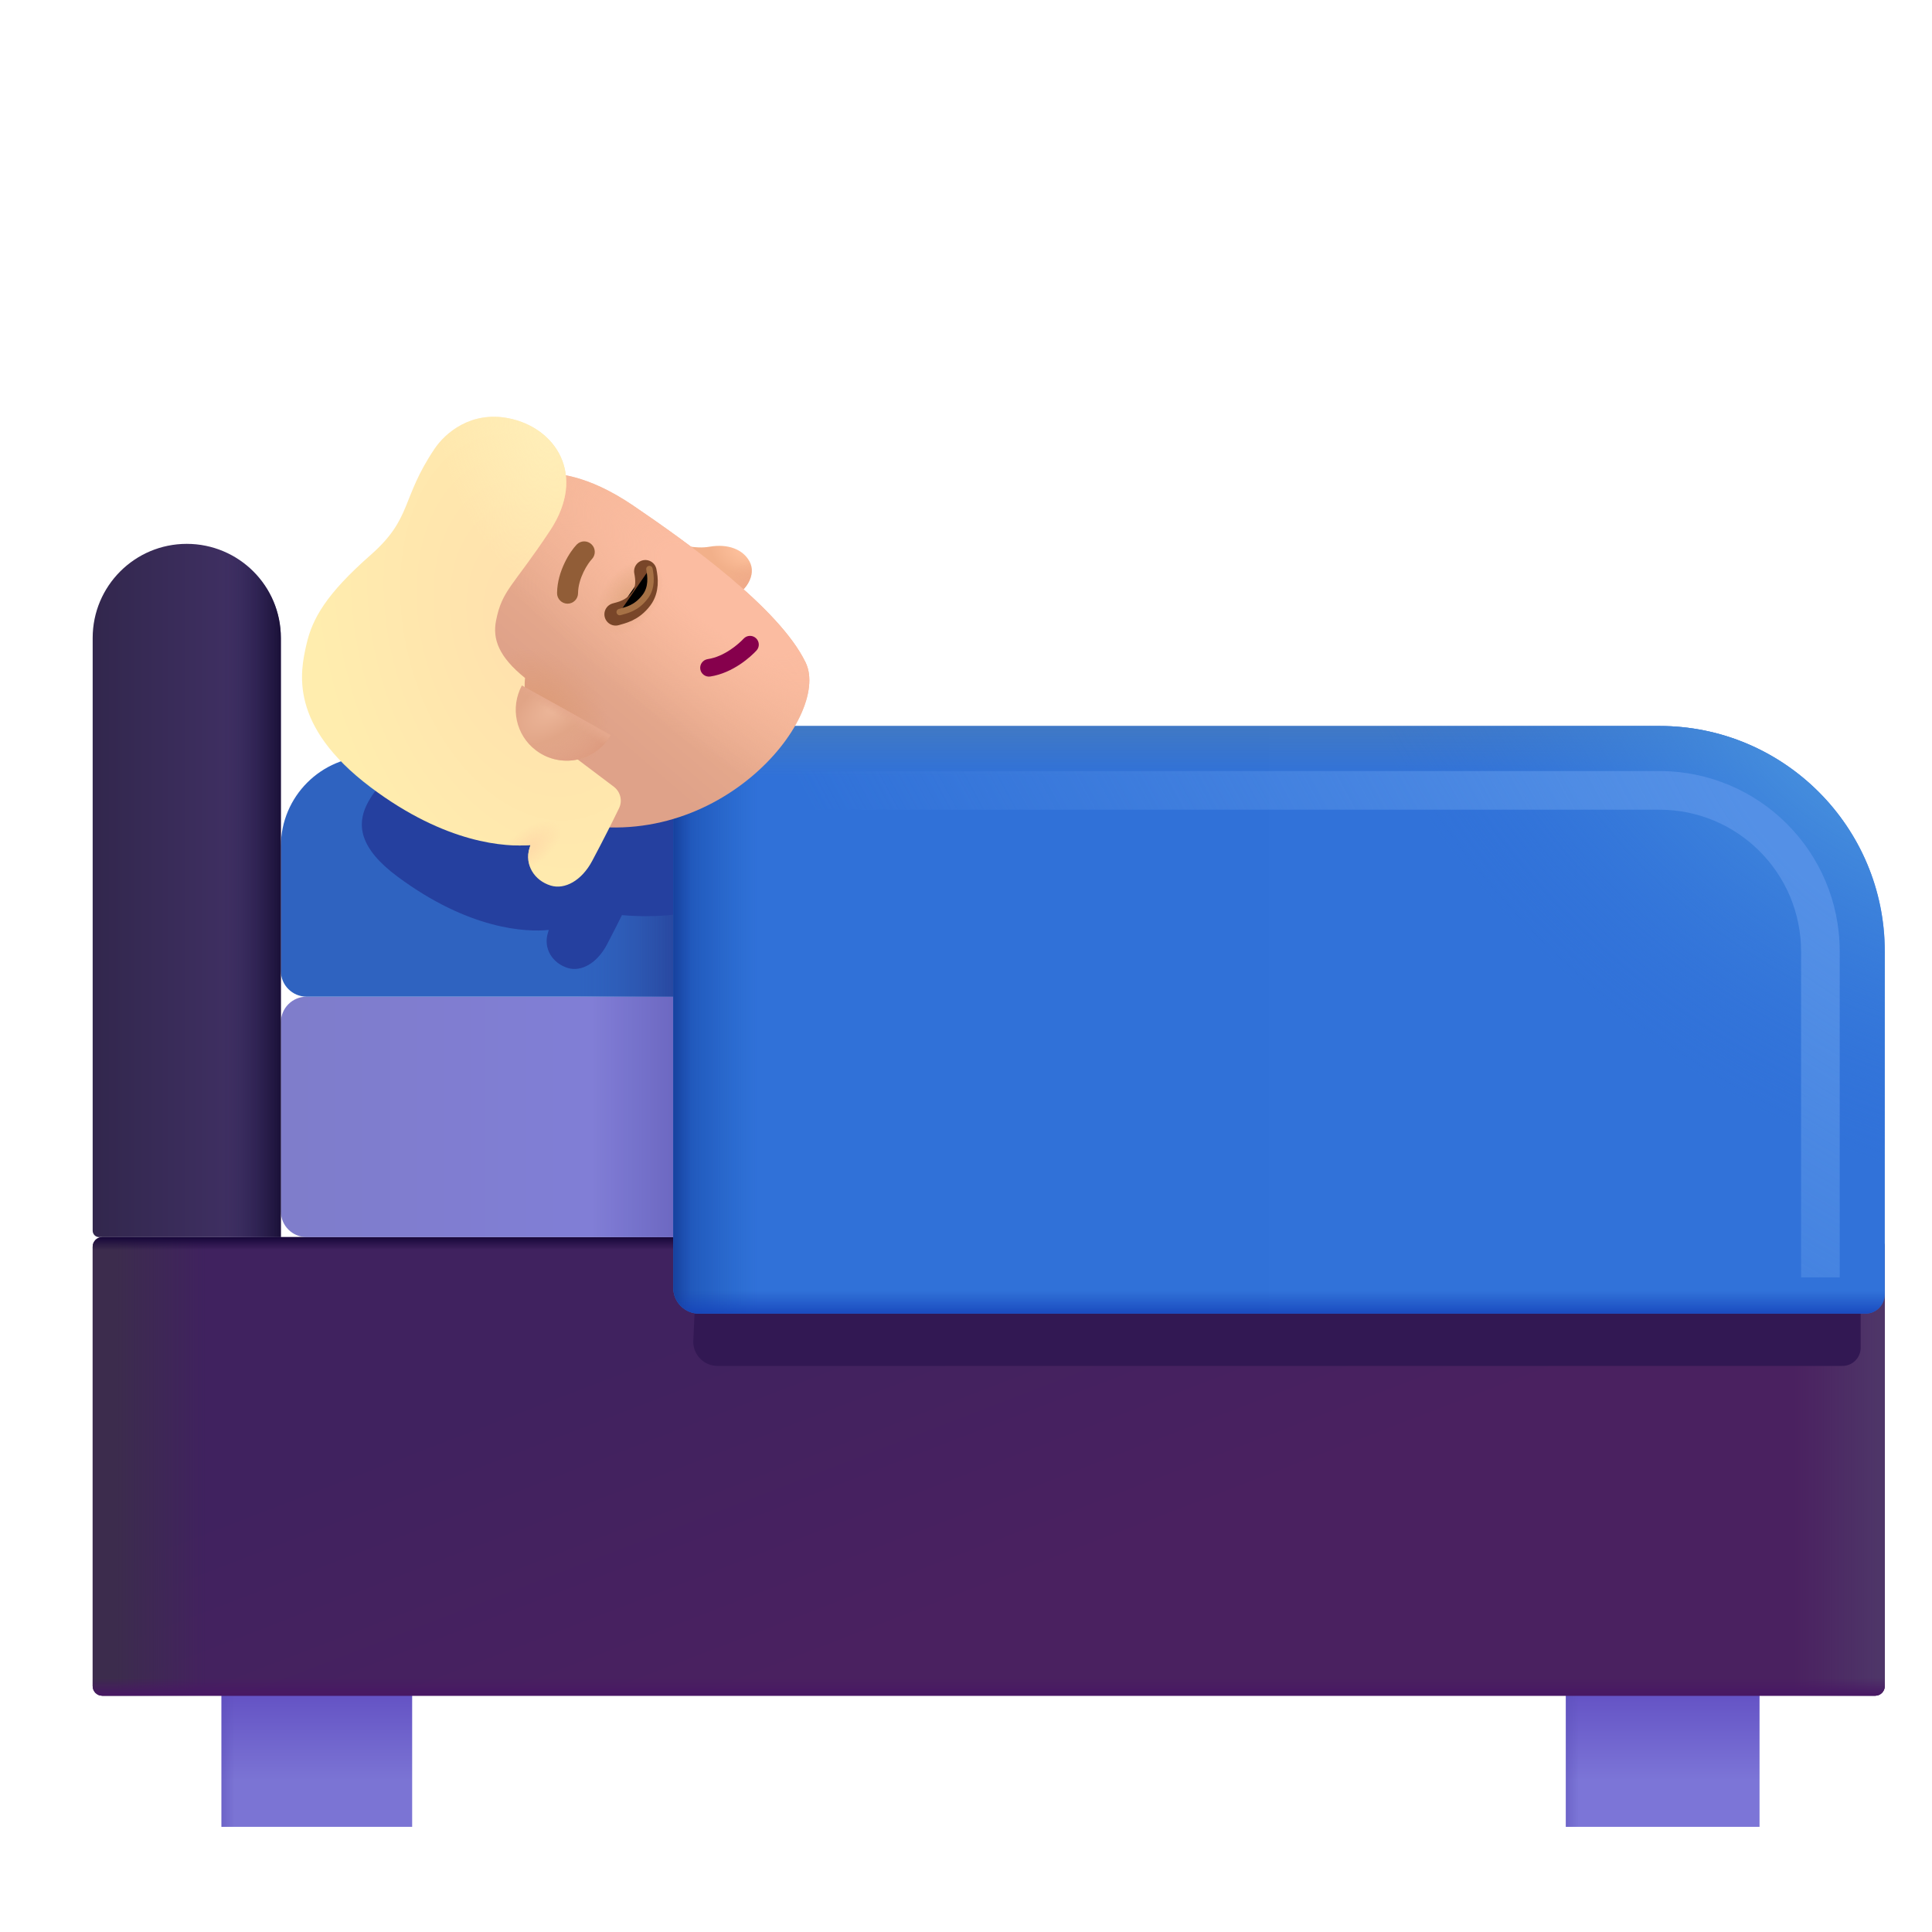 <svg viewBox="1 1 30 30" xmlns="http://www.w3.org/2000/svg">
<path d="M4.439 26.398H7.4V29.367H4.439V26.398Z" fill="url(#paint0_linear_2_113)"/>
<path d="M4.439 26.398H7.4V29.367H4.439V26.398Z" fill="url(#paint1_linear_2_113)"/>
<rect x="25.314" y="26.398" width="3.008" height="2.969" fill="url(#paint2_linear_2_113)"/>
<rect x="25.314" y="26.398" width="3.008" height="2.969" fill="url(#paint3_linear_2_113)"/>
<path d="M2.439 20.36C2.439 20.278 2.506 20.21 2.589 20.21H30.117C30.2 20.21 30.267 20.278 30.267 20.36V27.181C30.267 27.264 30.2 27.331 30.117 27.331H2.589C2.506 27.331 2.439 27.264 2.439 27.181V20.36Z" fill="url(#paint4_linear_2_113)"/>
<path d="M2.439 20.36C2.439 20.278 2.506 20.21 2.589 20.21H30.117C30.2 20.21 30.267 20.278 30.267 20.36V27.181C30.267 27.264 30.2 27.331 30.117 27.331H2.589C2.506 27.331 2.439 27.264 2.439 27.181V20.36Z" fill="url(#paint5_linear_2_113)"/>
<path d="M2.439 20.36C2.439 20.278 2.506 20.21 2.589 20.21H30.117C30.2 20.21 30.267 20.278 30.267 20.36V27.181C30.267 27.264 30.2 27.331 30.117 27.331H2.589C2.506 27.331 2.439 27.264 2.439 27.181V20.36Z" fill="url(#paint6_linear_2_113)"/>
<path d="M2.439 20.36C2.439 20.278 2.506 20.21 2.589 20.21H30.117C30.2 20.21 30.267 20.278 30.267 20.36V27.181C30.267 27.264 30.2 27.331 30.117 27.331H2.589C2.506 27.331 2.439 27.264 2.439 27.181V20.36Z" fill="url(#paint7_linear_2_113)"/>
<path d="M2.439 20.36C2.439 20.278 2.506 20.21 2.589 20.21H30.117C30.2 20.21 30.267 20.278 30.267 20.36V27.181C30.267 27.264 30.2 27.331 30.117 27.331H2.589C2.506 27.331 2.439 27.264 2.439 27.181V20.36Z" fill="url(#paint8_linear_2_113)"/>
<g filter="url(#filter0_i_2_113)">
<path d="M5.361 16.876C5.361 16.655 5.54 16.476 5.761 16.476H13.673V20.21H5.761C5.54 20.21 5.361 20.031 5.361 19.81V16.876Z" fill="url(#paint9_linear_2_113)"/>
<path d="M5.361 16.876C5.361 16.655 5.54 16.476 5.761 16.476H13.673V20.21H5.761C5.54 20.21 5.361 20.031 5.361 19.81V16.876Z" fill="url(#paint10_linear_2_113)"/>
</g>
<g filter="url(#filter1_i_2_113)">
<path d="M5.361 14.142C5.361 13.368 5.988 12.742 6.761 12.742H13.673V16.476H5.761C5.54 16.476 5.361 16.297 5.361 16.076V14.142Z" fill="#2F63C0"/>
<path d="M5.361 14.142C5.361 13.368 5.988 12.742 6.761 12.742H13.673V16.476H5.761C5.54 16.476 5.361 16.297 5.361 16.076V14.142Z" fill="url(#paint11_linear_2_113)"/>
</g>
<path d="M2.439 10.906C2.439 10.099 3.093 9.445 3.9 9.445C4.707 9.445 5.361 10.099 5.361 10.906V20.21H2.539C2.484 20.21 2.439 20.166 2.439 20.11V10.906Z" fill="url(#paint12_linear_2_113)"/>
<path d="M2.439 10.906C2.439 10.099 3.093 9.445 3.9 9.445C4.707 9.445 5.361 10.099 5.361 10.906V20.21H2.539C2.484 20.21 2.439 20.166 2.439 20.11V10.906Z" fill="url(#paint13_linear_2_113)"/>
<g filter="url(#filter2_f_2_113)">
<path d="M12.142 13.648H26.59C28.414 13.648 29.892 15.118 29.892 16.932V21.929C29.892 22.084 29.765 22.21 29.609 22.21H12.142C11.934 22.21 11.765 22.042 11.765 21.835L12.142 13.648Z" fill="#321853"/>
</g>
<g filter="url(#filter3_f_2_113)">
<path d="M8.073 9.656C8.23 9.417 8.604 9.095 9.151 9.197C9.599 9.281 9.96 9.605 10.001 10.052C10.233 10.059 10.643 10.15 11.18 10.509C11.348 10.622 11.542 10.754 11.746 10.899C11.851 10.922 11.983 10.936 12.11 10.913C12.38 10.864 12.596 10.949 12.693 11.121C12.77 11.257 12.716 11.424 12.597 11.546C13.083 11.95 12.884 13.079 13.08 13.476C13.44 14.208 12.665 15.379 10.658 15.21C10.592 15.342 10.516 15.493 10.425 15.666C10.273 15.956 10.027 16.093 9.82 16.032C9.579 15.959 9.434 15.73 9.507 15.488L9.521 15.44C9.169 15.476 8.286 15.438 7.174 14.613C5.966 13.718 7.092 13.165 7.174 12.783L7.705 12.546C7.788 12.159 6.511 11.788 7.152 11.214C7.507 10.896 7.595 10.669 7.705 10.388C7.782 10.189 7.871 9.962 8.073 9.656Z" fill="#25409F"/>
</g>
<path d="M11.455 12.273H26.767C28.7 12.273 30.267 13.84 30.267 15.773V21.098C30.267 21.264 30.133 21.398 29.967 21.398H11.855C11.634 21.398 11.455 21.219 11.455 20.998V12.273Z" fill="url(#paint14_linear_2_113)"/>
<path d="M11.455 12.273H26.767C28.7 12.273 30.267 13.84 30.267 15.773V21.098C30.267 21.264 30.133 21.398 29.967 21.398H11.855C11.634 21.398 11.455 21.219 11.455 20.998V12.273Z" fill="url(#paint15_linear_2_113)"/>
<path d="M11.455 12.273H26.767C28.7 12.273 30.267 13.84 30.267 15.773V21.098C30.267 21.264 30.133 21.398 29.967 21.398H11.855C11.634 21.398 11.455 21.219 11.455 20.998V12.273Z" fill="url(#paint16_linear_2_113)"/>
<path d="M11.455 12.273H26.767C28.7 12.273 30.267 13.84 30.267 15.773V21.098C30.267 21.264 30.133 21.398 29.967 21.398H11.855C11.634 21.398 11.455 21.219 11.455 20.998V12.273Z" fill="url(#paint17_linear_2_113)"/>
<path d="M11.455 12.273H26.767C28.7 12.273 30.267 13.84 30.267 15.773V21.098C30.267 21.264 30.133 21.398 29.967 21.398H11.855C11.634 21.398 11.455 21.219 11.455 20.998V12.273Z" fill="url(#paint18_linear_2_113)"/>
<path d="M11.455 12.273H26.767C28.7 12.273 30.267 13.84 30.267 15.773V21.098C30.267 21.264 30.133 21.398 29.967 21.398H11.855C11.634 21.398 11.455 21.219 11.455 20.998V12.273Z" fill="url(#paint19_radial_2_113)"/>
<g filter="url(#filter4_f_2_113)">
<path d="M12.33 13.573H26.767V12.973H12.33V13.573ZM28.967 15.773V20.835H29.567V15.773H28.967ZM26.767 13.573C27.982 13.573 28.967 14.558 28.967 15.773H29.567C29.567 14.226 28.314 12.973 26.767 12.973V13.573Z" fill="url(#paint20_radial_2_113)"/>
</g>
<path d="M12.02 9.489C11.79 9.529 11.547 9.456 11.454 9.414L11.336 9.57L12.314 10.307C12.573 10.21 12.756 9.929 12.637 9.715C12.536 9.532 12.307 9.44 12.02 9.489Z" fill="url(#paint21_radial_2_113)"/>
<path d="M12.02 9.489C11.79 9.529 11.547 9.456 11.454 9.414L11.336 9.57L12.314 10.307C12.573 10.21 12.756 9.929 12.637 9.715C12.536 9.532 12.307 9.44 12.02 9.489Z" fill="url(#paint22_radial_2_113)"/>
<g filter="url(#filter5_i_2_113)">
<path d="M11.036 9.053C10.315 8.562 9.809 8.534 9.631 8.567L7.186 11.811L9.894 13.937C12.306 14.574 14.118 12.334 13.71 11.488C13.301 10.642 11.872 9.622 11.036 9.053Z" fill="url(#paint23_linear_2_113)"/>
<path d="M11.036 9.053C10.315 8.562 9.809 8.534 9.631 8.567L7.186 11.811L9.894 13.937C12.306 14.574 14.118 12.334 13.71 11.488C13.301 10.642 11.872 9.622 11.036 9.053Z" fill="url(#paint24_radial_2_113)"/>
<path d="M11.036 9.053C10.315 8.562 9.809 8.534 9.631 8.567L7.186 11.811L9.894 13.937C12.306 14.574 14.118 12.334 13.71 11.488C13.301 10.642 11.872 9.622 11.036 9.053Z" fill="url(#paint25_radial_2_113)"/>
<path d="M11.036 9.053C10.315 8.562 9.809 8.534 9.631 8.567L7.186 11.811L9.894 13.937C12.306 14.574 14.118 12.334 13.71 11.488C13.301 10.642 11.872 9.622 11.036 9.053Z" fill="url(#paint26_radial_2_113)"/>
</g>
<g filter="url(#filter6_i_2_113)">
<path d="M8.893 7.644C8.314 7.531 7.915 7.869 7.746 8.121C7.224 8.898 7.405 9.195 6.757 9.766C6.071 10.369 5.848 10.753 5.757 11.163L5.755 11.171C5.665 11.576 5.478 12.412 6.753 13.373C7.928 14.258 8.863 14.306 9.238 14.271L9.222 14.321C9.143 14.577 9.295 14.822 9.551 14.901C9.769 14.968 10.032 14.825 10.195 14.519C10.382 14.168 10.512 13.906 10.613 13.699C10.669 13.583 10.634 13.444 10.531 13.366L9.564 12.637C9.157 12.33 9.13 11.859 9.153 11.678C8.742 11.347 8.646 11.072 8.703 10.785C8.797 10.309 8.962 10.264 9.539 9.392C10.121 8.515 9.617 7.785 8.893 7.644Z" fill="url(#paint27_radial_2_113)"/>
<path d="M8.893 7.644C8.314 7.531 7.915 7.869 7.746 8.121C7.224 8.898 7.405 9.195 6.757 9.766C6.071 10.369 5.848 10.753 5.757 11.163L5.755 11.171C5.665 11.576 5.478 12.412 6.753 13.373C7.928 14.258 8.863 14.306 9.238 14.271L9.222 14.321C9.143 14.577 9.295 14.822 9.551 14.901C9.769 14.968 10.032 14.825 10.195 14.519C10.382 14.168 10.512 13.906 10.613 13.699C10.669 13.583 10.634 13.444 10.531 13.366L9.564 12.637C9.157 12.33 9.13 11.859 9.153 11.678C8.742 11.347 8.646 11.072 8.703 10.785C8.797 10.309 8.962 10.264 9.539 9.392C10.121 8.515 9.617 7.785 8.893 7.644Z" fill="url(#paint28_radial_2_113)"/>
<path d="M8.893 7.644C8.314 7.531 7.915 7.869 7.746 8.121C7.224 8.898 7.405 9.195 6.757 9.766C6.071 10.369 5.848 10.753 5.757 11.163L5.755 11.171C5.665 11.576 5.478 12.412 6.753 13.373C7.928 14.258 8.863 14.306 9.238 14.271L9.222 14.321C9.143 14.577 9.295 14.822 9.551 14.901C9.769 14.968 10.032 14.825 10.195 14.519C10.382 14.168 10.512 13.906 10.613 13.699C10.669 13.583 10.634 13.444 10.531 13.366L9.564 12.637C9.157 12.33 9.13 11.859 9.153 11.678C8.742 11.347 8.646 11.072 8.703 10.785C8.797 10.309 8.962 10.264 9.539 9.392C10.121 8.515 9.617 7.785 8.893 7.644Z" fill="url(#paint29_radial_2_113)"/>
</g>
<path d="M10.485 12.414L9.104 11.645C8.92 11.983 9.006 12.414 9.323 12.652C9.672 12.915 10.168 12.846 10.431 12.497C10.451 12.47 10.469 12.442 10.485 12.414Z" fill="url(#paint30_radial_2_113)"/>
<path d="M10.485 12.414L9.104 11.645C8.92 11.983 9.006 12.414 9.323 12.652C9.672 12.915 10.168 12.846 10.431 12.497C10.451 12.47 10.469 12.442 10.485 12.414Z" fill="url(#paint31_radial_2_113)"/>
<path d="M10.485 12.414L9.104 11.645C8.92 11.983 9.006 12.414 9.323 12.652C9.672 12.915 10.168 12.846 10.431 12.497C10.451 12.47 10.469 12.442 10.485 12.414Z" fill="url(#paint32_linear_2_113)"/>
<path fill-rule="evenodd" clip-rule="evenodd" d="M11.874 11.39C11.885 11.464 11.954 11.516 12.028 11.505C12.387 11.45 12.665 11.19 12.746 11.102C12.798 11.047 12.794 10.961 12.739 10.91C12.684 10.859 12.598 10.862 12.547 10.917C12.477 10.992 12.253 11.196 11.988 11.235C11.914 11.247 11.863 11.316 11.874 11.39Z" fill="#86004C"/>
<g filter="url(#filter7_i_2_113)">
<path fill-rule="evenodd" clip-rule="evenodd" d="M10.161 9.782C10.209 9.682 10.264 9.61 10.29 9.583C10.352 9.519 10.351 9.415 10.286 9.353C10.221 9.29 10.118 9.291 10.055 9.356C10.001 9.412 9.927 9.514 9.867 9.641C9.806 9.768 9.752 9.932 9.75 10.109C9.749 10.199 9.821 10.273 9.912 10.274C10.002 10.274 10.075 10.202 10.076 10.112C10.077 9.997 10.113 9.882 10.161 9.782Z" fill="#915D37"/>
</g>
<path d="M10.56 10.539C10.654 10.51 10.817 10.485 10.959 10.296C11.063 10.157 11.044 9.983 11.021 9.871" stroke="#794629" stroke-width="0.35" stroke-linecap="round"/>
<g filter="url(#filter8_f_2_113)">
<path d="M10.623 10.504C10.717 10.476 10.88 10.451 11.021 10.262C11.126 10.123 11.106 9.948 11.084 9.836" stroke="#A67145" stroke-width="0.1" stroke-linecap="round"/>
</g>
<defs>
<filter id="filter0_i_2_113" x="5.361" y="16.476" width="8.312" height="3.734" filterUnits="userSpaceOnUse" color-interpolation-filters="sRGB">
<feFlood flood-opacity="0" result="BackgroundImageFix"/>
<feBlend mode="normal" in="SourceGraphic" in2="BackgroundImageFix" result="shape"/>
<feColorMatrix in="SourceAlpha" type="matrix" values="0 0 0 0 0 0 0 0 0 0 0 0 0 0 0 0 0 0 127 0" result="hardAlpha"/>
<feOffset/>
<feGaussianBlur stdDeviation="0.375"/>
<feComposite in2="hardAlpha" operator="arithmetic" k2="-1" k3="1"/>
<feColorMatrix type="matrix" values="0 0 0 0 0.369 0 0 0 0 0.376 0 0 0 0 0.663 0 0 0 1 0"/>
<feBlend mode="normal" in2="shape" result="effect1_innerShadow_2_113"/>
</filter>
<filter id="filter1_i_2_113" x="5.361" y="12.742" width="8.312" height="3.734" filterUnits="userSpaceOnUse" color-interpolation-filters="sRGB">
<feFlood flood-opacity="0" result="BackgroundImageFix"/>
<feBlend mode="normal" in="SourceGraphic" in2="BackgroundImageFix" result="shape"/>
<feColorMatrix in="SourceAlpha" type="matrix" values="0 0 0 0 0 0 0 0 0 0 0 0 0 0 0 0 0 0 127 0" result="hardAlpha"/>
<feOffset/>
<feGaussianBlur stdDeviation="0.25"/>
<feComposite in2="hardAlpha" operator="arithmetic" k2="-1" k3="1"/>
<feColorMatrix type="matrix" values="0 0 0 0 0.149 0 0 0 0 0.267 0 0 0 0 0.643 0 0 0 1 0"/>
<feBlend mode="normal" in2="shape" result="effect1_innerShadow_2_113"/>
</filter>
<filter id="filter2_f_2_113" x="11.265" y="13.148" width="19.127" height="9.562" filterUnits="userSpaceOnUse" color-interpolation-filters="sRGB">
<feFlood flood-opacity="0" result="BackgroundImageFix"/>
<feBlend mode="normal" in="SourceGraphic" in2="BackgroundImageFix" result="shape"/>
<feGaussianBlur stdDeviation="0.25" result="effect1_foregroundBlur_2_113"/>
</filter>
<filter id="filter3_f_2_113" x="5.618" y="8.178" width="8.547" height="8.868" filterUnits="userSpaceOnUse" color-interpolation-filters="sRGB">
<feFlood flood-opacity="0" result="BackgroundImageFix"/>
<feBlend mode="normal" in="SourceGraphic" in2="BackgroundImageFix" result="shape"/>
<feGaussianBlur stdDeviation="0.5" result="effect1_foregroundBlur_2_113"/>
</filter>
<filter id="filter4_f_2_113" x="11.58" y="12.223" width="18.738" height="9.363" filterUnits="userSpaceOnUse" color-interpolation-filters="sRGB">
<feFlood flood-opacity="0" result="BackgroundImageFix"/>
<feBlend mode="normal" in="SourceGraphic" in2="BackgroundImageFix" result="shape"/>
<feGaussianBlur stdDeviation="0.375" result="effect1_foregroundBlur_2_113"/>
</filter>
<filter id="filter5_i_2_113" x="6.986" y="8.357" width="6.781" height="5.692" filterUnits="userSpaceOnUse" color-interpolation-filters="sRGB">
<feFlood flood-opacity="0" result="BackgroundImageFix"/>
<feBlend mode="normal" in="SourceGraphic" in2="BackgroundImageFix" result="shape"/>
<feColorMatrix in="SourceAlpha" type="matrix" values="0 0 0 0 0 0 0 0 0 0 0 0 0 0 0 0 0 0 127 0" result="hardAlpha"/>
<feOffset dx="-0.2" dy="-0.2"/>
<feGaussianBlur stdDeviation="0.5"/>
<feComposite in2="hardAlpha" operator="arithmetic" k2="-1" k3="1"/>
<feColorMatrix type="matrix" values="0 0 0 0 0.8 0 0 0 0 0.655 0 0 0 0 0.561 0 0 0 1 0"/>
<feBlend mode="normal" in2="shape" result="effect1_innerShadow_2_113"/>
</filter>
<filter id="filter6_i_2_113" x="5.69" y="7.471" width="4.95" height="7.446" filterUnits="userSpaceOnUse" color-interpolation-filters="sRGB">
<feFlood flood-opacity="0" result="BackgroundImageFix"/>
<feBlend mode="normal" in="SourceGraphic" in2="BackgroundImageFix" result="shape"/>
<feColorMatrix in="SourceAlpha" type="matrix" values="0 0 0 0 0 0 0 0 0 0 0 0 0 0 0 0 0 0 127 0" result="hardAlpha"/>
<feOffset dy="-0.15"/>
<feGaussianBlur stdDeviation="0.15"/>
<feComposite in2="hardAlpha" operator="arithmetic" k2="-1" k3="1"/>
<feColorMatrix type="matrix" values="0 0 0 0 0.902 0 0 0 0 0.682 0 0 0 0 0.506 0 0 0 1 0"/>
<feBlend mode="normal" in2="shape" result="effect1_innerShadow_2_113"/>
</filter>
<filter id="filter7_i_2_113" x="9.65" y="9.307" width="0.686" height="1.067" filterUnits="userSpaceOnUse" color-interpolation-filters="sRGB">
<feFlood flood-opacity="0" result="BackgroundImageFix"/>
<feBlend mode="normal" in="SourceGraphic" in2="BackgroundImageFix" result="shape"/>
<feColorMatrix in="SourceAlpha" type="matrix" values="0 0 0 0 0 0 0 0 0 0 0 0 0 0 0 0 0 0 127 0" result="hardAlpha"/>
<feOffset dx="-0.1" dy="0.1"/>
<feGaussianBlur stdDeviation="0.1"/>
<feComposite in2="hardAlpha" operator="arithmetic" k2="-1" k3="1"/>
<feColorMatrix type="matrix" values="0 0 0 0 0.471 0 0 0 0 0.271 0 0 0 0 0.165 0 0 0 1 0"/>
<feBlend mode="normal" in2="shape" result="effect1_innerShadow_2_113"/>
</filter>
<filter id="filter8_f_2_113" x="10.473" y="9.686" width="0.779" height="0.968" filterUnits="userSpaceOnUse" color-interpolation-filters="sRGB">
<feFlood flood-opacity="0" result="BackgroundImageFix"/>
<feBlend mode="normal" in="SourceGraphic" in2="BackgroundImageFix" result="shape"/>
<feGaussianBlur stdDeviation="0.05" result="effect1_foregroundBlur_2_113"/>
</filter>
<linearGradient id="paint0_linear_2_113" x1="5.919" y1="26.96" x2="5.919" y2="28.648" gradientUnits="userSpaceOnUse">
<stop stop-color="#5E4AC0"/>
<stop offset="1" stop-color="#7B74D4"/>
</linearGradient>
<linearGradient id="paint1_linear_2_113" x1="4.181" y1="29.015" x2="4.642" y2="29.015" gradientUnits="userSpaceOnUse">
<stop stop-color="#5A4EB7"/>
<stop offset="1" stop-color="#5A4EB7" stop-opacity="0"/>
</linearGradient>
<linearGradient id="paint2_linear_2_113" x1="26.818" y1="26.96" x2="26.818" y2="28.648" gradientUnits="userSpaceOnUse">
<stop stop-color="#5E4AC0"/>
<stop offset="1" stop-color="#7C75D7"/>
</linearGradient>
<linearGradient id="paint3_linear_2_113" x1="25.052" y1="29.015" x2="25.52" y2="29.015" gradientUnits="userSpaceOnUse">
<stop stop-color="#5A4EB7"/>
<stop offset="1" stop-color="#5A4EB7" stop-opacity="0"/>
</linearGradient>
<linearGradient id="paint4_linear_2_113" x1="14.33" y1="20.617" x2="16.353" y2="25.867" gradientUnits="userSpaceOnUse">
<stop stop-color="#40225F"/>
<stop offset="1" stop-color="#4A2160"/>
</linearGradient>
<linearGradient id="paint5_linear_2_113" x1="2.439" y1="25.742" x2="4.189" y2="25.742" gradientUnits="userSpaceOnUse">
<stop offset="0.205" stop-color="#3C2C4D"/>
<stop offset="1" stop-color="#3C2C4D" stop-opacity="0"/>
</linearGradient>
<linearGradient id="paint6_linear_2_113" x1="30.267" y1="25.492" x2="28.861" y2="25.492" gradientUnits="userSpaceOnUse">
<stop offset="0.089" stop-color="#4E3568"/>
<stop offset="1" stop-color="#4E3568" stop-opacity="0"/>
</linearGradient>
<linearGradient id="paint7_linear_2_113" x1="18.58" y1="27.331" x2="18.58" y2="27.054" gradientUnits="userSpaceOnUse">
<stop stop-color="#481764"/>
<stop offset="1" stop-color="#481764" stop-opacity="0"/>
</linearGradient>
<linearGradient id="paint8_linear_2_113" x1="16.353" y1="20.21" x2="16.353" y2="20.413" gradientUnits="userSpaceOnUse">
<stop stop-color="#160639"/>
<stop offset="1" stop-color="#160639" stop-opacity="0"/>
</linearGradient>
<linearGradient id="paint9_linear_2_113" x1="11.486" y1="19.46" x2="5.58" y2="19.46" gradientUnits="userSpaceOnUse">
<stop stop-color="#817ED9"/>
<stop offset="1" stop-color="#7F7DCB"/>
</linearGradient>
<linearGradient id="paint10_linear_2_113" x1="11.705" y1="19.804" x2="10.173" y2="19.804" gradientUnits="userSpaceOnUse">
<stop stop-color="#6964BD"/>
<stop offset="1" stop-color="#6964BD" stop-opacity="0"/>
</linearGradient>
<linearGradient id="paint11_linear_2_113" x1="11.611" y1="16.179" x2="9.955" y2="16.179" gradientUnits="userSpaceOnUse">
<stop offset="0.057" stop-color="#28469E"/>
<stop offset="1" stop-color="#305FB8" stop-opacity="0"/>
</linearGradient>
<linearGradient id="paint12_linear_2_113" x1="5.361" y1="20.21" x2="2.439" y2="20.21" gradientUnits="userSpaceOnUse">
<stop offset="0.193" stop-color="#403064"/>
<stop offset="1" stop-color="#32274D"/>
</linearGradient>
<linearGradient id="paint13_linear_2_113" x1="5.548" y1="20.21" x2="4.486" y2="20.21" gradientUnits="userSpaceOnUse">
<stop stop-color="#0D0426"/>
<stop offset="1" stop-color="#2A2356" stop-opacity="0"/>
</linearGradient>
<linearGradient id="paint14_linear_2_113" x1="12.267" y1="17.867" x2="29.142" y2="17.867" gradientUnits="userSpaceOnUse">
<stop stop-color="#3071D8"/>
<stop offset="1" stop-color="#3172D9"/>
</linearGradient>
<linearGradient id="paint15_linear_2_113" x1="11.455" y1="20.523" x2="12.767" y2="20.523" gradientUnits="userSpaceOnUse">
<stop stop-color="#1C4EB1"/>
<stop offset="1" stop-color="#1F60BF" stop-opacity="0"/>
</linearGradient>
<linearGradient id="paint16_linear_2_113" x1="23.392" y1="21.484" x2="23.392" y2="21.046" gradientUnits="userSpaceOnUse">
<stop stop-color="#1441B8"/>
<stop offset="1" stop-color="#1441B8" stop-opacity="0"/>
</linearGradient>
<linearGradient id="paint17_linear_2_113" x1="11.275" y1="17.867" x2="11.744" y2="17.867" gradientUnits="userSpaceOnUse">
<stop stop-color="#0B3081"/>
<stop offset="1" stop-color="#1D46A7" stop-opacity="0"/>
</linearGradient>
<linearGradient id="paint18_linear_2_113" x1="20.861" y1="11.867" x2="20.861" y2="13.054" gradientUnits="userSpaceOnUse">
<stop stop-color="#497DBA"/>
<stop offset="1" stop-color="#497DBA" stop-opacity="0"/>
</linearGradient>
<radialGradient id="paint19_radial_2_113" cx="0" cy="0" r="1" gradientUnits="userSpaceOnUse" gradientTransform="translate(30.423 11.992) rotate(125.151) scale(6.459 9.774)">
<stop offset="0.215" stop-color="#4790DD"/>
<stop offset="1" stop-color="#3173DA" stop-opacity="0"/>
</radialGradient>
<radialGradient id="paint20_radial_2_113" cx="0" cy="0" r="1" gradientUnits="userSpaceOnUse" gradientTransform="translate(30.017 13.273) rotate(133.951) scale(13.283 23.527)">
<stop offset="0.125" stop-color="#5490E6"/>
<stop offset="1" stop-color="#5490E6" stop-opacity="0"/>
</radialGradient>
<radialGradient id="paint21_radial_2_113" cx="0" cy="0" r="1" gradientUnits="userSpaceOnUse" gradientTransform="translate(12.591 9.523) rotate(98.594) scale(0.59 0.832)">
<stop offset="0.101" stop-color="#FEC19D"/>
<stop offset="0.684" stop-color="#F2B08A"/>
</radialGradient>
<radialGradient id="paint22_radial_2_113" cx="0" cy="0" r="1" gradientUnits="userSpaceOnUse" gradientTransform="translate(12.601 10.083) rotate(-120.611) scale(0.343 0.515)">
<stop stop-color="#F0AA89"/>
<stop offset="1" stop-color="#F0AA89" stop-opacity="0"/>
</radialGradient>
<linearGradient id="paint23_linear_2_113" x1="10.431" y1="12.46" x2="12.456" y2="10.085" gradientUnits="userSpaceOnUse">
<stop stop-color="#DFA289"/>
<stop offset="1" stop-color="#F2B592"/>
</linearGradient>
<radialGradient id="paint24_radial_2_113" cx="0" cy="0" r="1" gradientUnits="userSpaceOnUse" gradientTransform="translate(9.581 12.246) rotate(-56.179) scale(0.92 1.121)">
<stop offset="0.156" stop-color="#DD9C79"/>
<stop offset="1" stop-color="#DD9C79" stop-opacity="0"/>
</radialGradient>
<radialGradient id="paint25_radial_2_113" cx="0" cy="0" r="1" gradientUnits="userSpaceOnUse" gradientTransform="translate(12.511 10.506) rotate(-143) scale(5.645 2.194)">
<stop offset="0.219" stop-color="#FBBCA1"/>
<stop offset="1" stop-color="#FBBCA1" stop-opacity="0"/>
</radialGradient>
<radialGradient id="paint26_radial_2_113" cx="0" cy="0" r="1" gradientUnits="userSpaceOnUse" gradientTransform="translate(10.977 10.479) rotate(37) scale(0.425 0.663)">
<stop offset="0.155" stop-color="#E6AA86"/>
<stop offset="1" stop-color="#E6AA86" stop-opacity="0"/>
</radialGradient>
<radialGradient id="paint27_radial_2_113" cx="0" cy="0" r="1" gradientUnits="userSpaceOnUse" gradientTransform="translate(9.305 10.885) rotate(165.976) scale(3.37 5.123)">
<stop offset="0.194" stop-color="#FFE2AD"/>
<stop offset="1" stop-color="#FFEDAE"/>
</radialGradient>
<radialGradient id="paint28_radial_2_113" cx="0" cy="0" r="1" gradientUnits="userSpaceOnUse" gradientTransform="translate(9.475 7.923) rotate(163.081) scale(1.617 2.601)">
<stop stop-color="#FFEEB8"/>
<stop offset="1" stop-color="#FFEEB8" stop-opacity="0"/>
</radialGradient>
<radialGradient id="paint29_radial_2_113" cx="0" cy="0" r="1" gradientUnits="userSpaceOnUse" gradientTransform="translate(9.215 14.315) rotate(-37.172) scale(0.592 0.291)">
<stop offset="0.197" stop-color="#FFDDA9"/>
<stop offset="1" stop-color="#FFDDA9" stop-opacity="0"/>
</radialGradient>
<radialGradient id="paint30_radial_2_113" cx="0" cy="0" r="1" gradientUnits="userSpaceOnUse" gradientTransform="translate(9.627 11.974) rotate(143.185) scale(0.824 0.402)">
<stop offset="0.17" stop-color="#EBB497"/>
<stop offset="1" stop-color="#E1A587"/>
</radialGradient>
<radialGradient id="paint31_radial_2_113" cx="0" cy="0" r="1" gradientUnits="userSpaceOnUse" gradientTransform="translate(9.345 11.804) rotate(47.846) scale(1.307 1.362)">
<stop offset="0.556" stop-color="#E1A38B" stop-opacity="0"/>
<stop offset="1" stop-color="#DD9A7E"/>
</radialGradient>
<linearGradient id="paint32_linear_2_113" x1="9.723" y1="11.971" x2="9.636" y2="12.108" gradientUnits="userSpaceOnUse">
<stop stop-color="#E5A88D"/>
<stop offset="1" stop-color="#E4A88B" stop-opacity="0"/>
</linearGradient>
</defs>
</svg>
